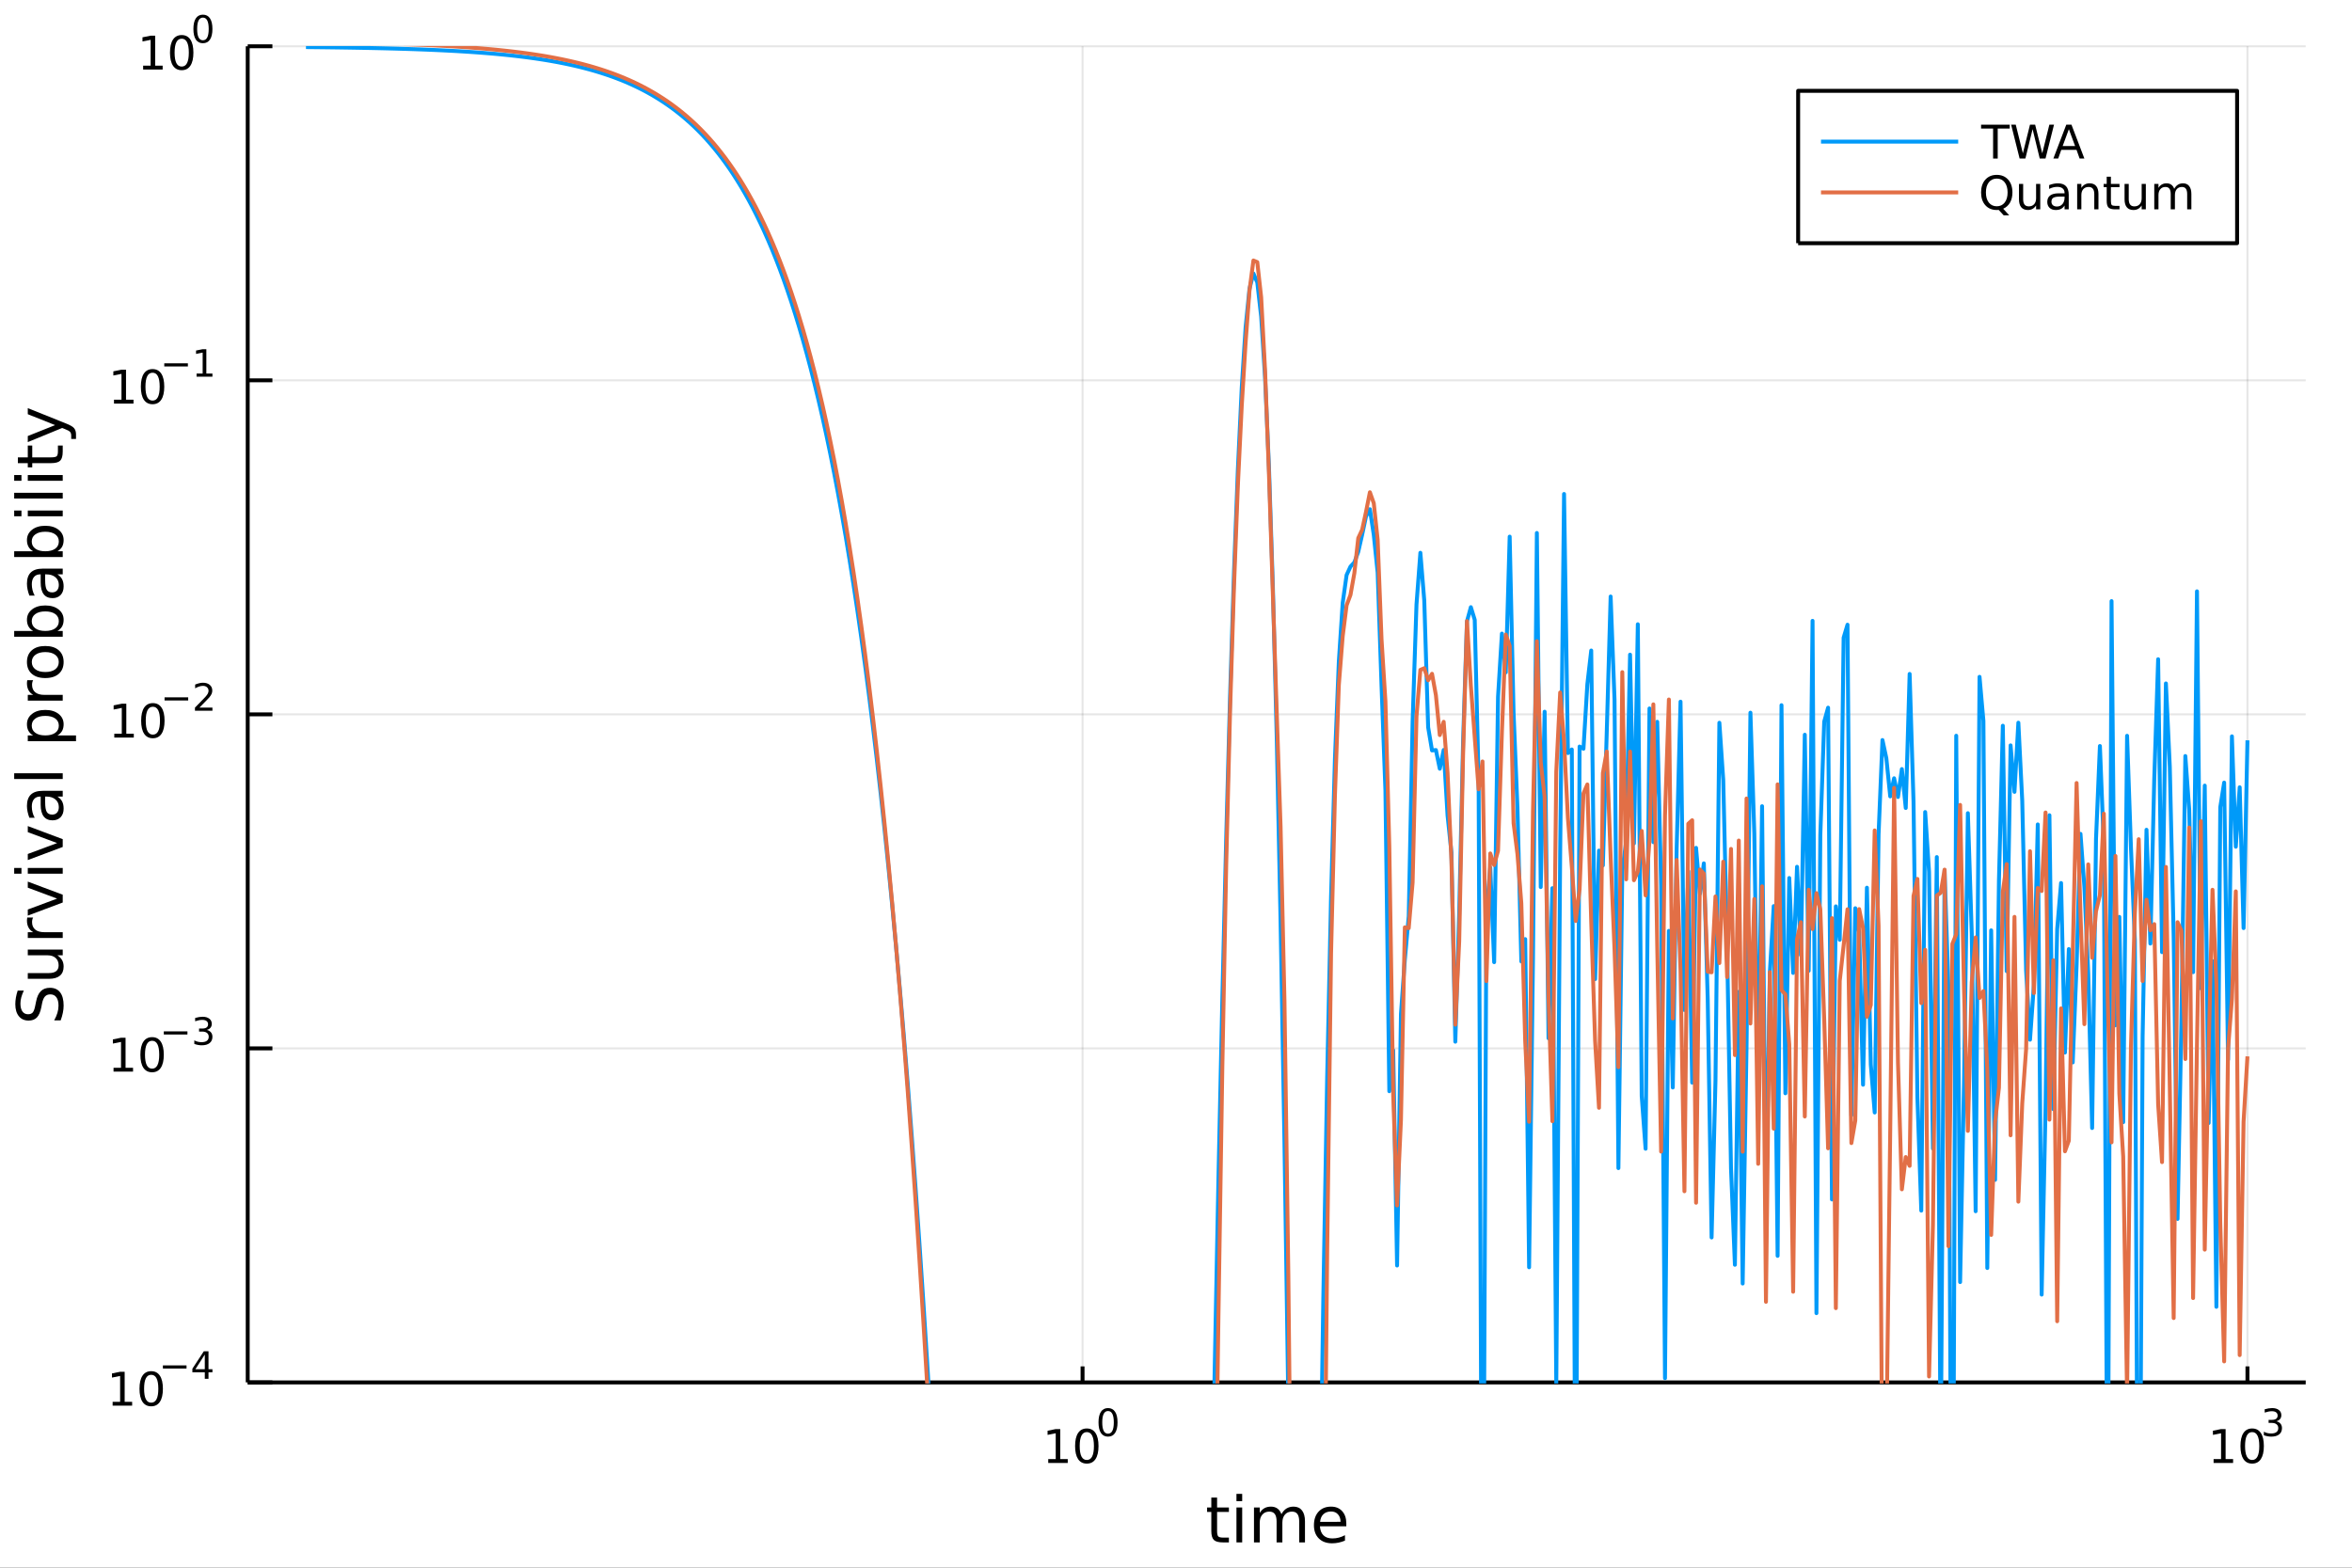 <?xml version="1.0" encoding="utf-8"?>
<svg xmlns="http://www.w3.org/2000/svg" xmlns:xlink="http://www.w3.org/1999/xlink" width="600" height="400" viewBox="0 0 2400 1600">
<rect x="0" y="0" width="2400" height="1600" fill="#333333" stroke="none"/>
<defs>
  <clipPath id="clip610">
    <rect x="0" y="0" width="2400" height="1600"/>
  </clipPath>
</defs>
<path clip-path="url(#clip610)" d="
M0 1600 L2400 1600 L2400 0 L0 0  Z
  " fill="#ffffff" fill-rule="evenodd" fill-opacity="1"/>
<defs>
  <clipPath id="clip611">
    <rect x="480" y="0" width="1681" height="1600"/>
  </clipPath>
</defs>
<path clip-path="url(#clip610)" d="
M252.764 1410.9 L2352.76 1410.9 L2352.76 47.244 L252.764 47.244  Z
  " fill="#ffffff" fill-rule="evenodd" fill-opacity="1"/>
<defs>
  <clipPath id="clip612">
    <rect x="252" y="47" width="2101" height="1365"/>
  </clipPath>
</defs>
<polyline clip-path="url(#clip612)" style="stroke:#000000; stroke-linecap:butt; stroke-linejoin:round; stroke-width:2; stroke-opacity:0.1; fill:none" points="
  1104.65,1410.9 1104.65,47.244 
  "/>
<polyline clip-path="url(#clip612)" style="stroke:#000000; stroke-linecap:butt; stroke-linejoin:round; stroke-width:2; stroke-opacity:0.1; fill:none" points="
  2293.32,1410.9 2293.32,47.244 
  "/>
<polyline clip-path="url(#clip610)" style="stroke:#000000; stroke-linecap:butt; stroke-linejoin:round; stroke-width:4; stroke-opacity:1; fill:none" points="
  252.764,1410.9 2352.76,1410.9 
  "/>
<polyline clip-path="url(#clip610)" style="stroke:#000000; stroke-linecap:butt; stroke-linejoin:round; stroke-width:4; stroke-opacity:1; fill:none" points="
  1104.65,1410.9 1104.65,1394.53 
  "/>
<polyline clip-path="url(#clip610)" style="stroke:#000000; stroke-linecap:butt; stroke-linejoin:round; stroke-width:4; stroke-opacity:1; fill:none" points="
  2293.32,1410.9 2293.32,1394.53 
  "/>
<path clip-path="url(#clip610)" d="M1069.63 1489.17 L1077.27 1489.17 L1077.27 1462.8 L1068.96 1464.47 L1068.96 1460.21 L1077.22 1458.54 L1081.9 1458.54 L1081.9 1489.17 L1089.54 1489.17 L1089.54 1493.1 L1069.63 1493.1 L1069.63 1489.17 Z" fill="#000000" fill-rule="evenodd" fill-opacity="1" /><path clip-path="url(#clip610)" d="M1108.98 1461.62 Q1105.37 1461.62 1103.54 1465.19 Q1101.74 1468.73 1101.74 1475.86 Q1101.74 1482.97 1103.54 1486.53 Q1105.37 1490.07 1108.98 1490.07 Q1112.62 1490.07 1114.42 1486.53 Q1116.25 1482.97 1116.25 1475.86 Q1116.25 1468.73 1114.42 1465.19 Q1112.62 1461.62 1108.98 1461.62 M1108.98 1457.92 Q1114.79 1457.92 1117.85 1462.53 Q1120.93 1467.11 1120.93 1475.86 Q1120.93 1484.59 1117.85 1489.19 Q1114.79 1493.78 1108.98 1493.78 Q1103.17 1493.78 1100.09 1489.19 Q1097.04 1484.59 1097.04 1475.86 Q1097.04 1467.11 1100.09 1462.53 Q1103.17 1457.92 1108.98 1457.92 Z" fill="#000000" fill-rule="evenodd" fill-opacity="1" /><path clip-path="url(#clip610)" d="M1130.63 1440.11 Q1127.7 1440.11 1126.21 1443.01 Q1124.74 1445.89 1124.74 1451.68 Q1124.74 1457.46 1126.21 1460.35 Q1127.7 1463.23 1130.63 1463.23 Q1133.58 1463.23 1135.05 1460.35 Q1136.54 1457.46 1136.54 1451.68 Q1136.54 1445.89 1135.05 1443.01 Q1133.58 1440.11 1130.63 1440.11 M1130.63 1437.11 Q1135.35 1437.11 1137.83 1440.85 Q1140.34 1444.57 1140.34 1451.68 Q1140.34 1458.77 1137.83 1462.51 Q1135.35 1466.24 1130.63 1466.24 Q1125.91 1466.24 1123.41 1462.51 Q1120.93 1458.77 1120.93 1451.68 Q1120.93 1444.57 1123.41 1440.85 Q1125.91 1437.11 1130.63 1437.11 Z" fill="#000000" fill-rule="evenodd" fill-opacity="1" /><path clip-path="url(#clip610)" d="M2258.77 1489.17 L2266.4 1489.17 L2266.4 1462.8 L2258.09 1464.47 L2258.09 1460.21 L2266.36 1458.54 L2271.03 1458.54 L2271.03 1489.17 L2278.67 1489.17 L2278.67 1493.1 L2258.77 1493.1 L2258.77 1489.17 Z" fill="#000000" fill-rule="evenodd" fill-opacity="1" /><path clip-path="url(#clip610)" d="M2298.12 1461.62 Q2294.51 1461.62 2292.68 1465.19 Q2290.87 1468.73 2290.87 1475.86 Q2290.87 1482.97 2292.68 1486.53 Q2294.51 1490.07 2298.12 1490.07 Q2301.75 1490.07 2303.56 1486.53 Q2305.39 1482.97 2305.39 1475.86 Q2305.39 1468.73 2303.56 1465.19 Q2301.75 1461.62 2298.12 1461.62 M2298.12 1457.92 Q2303.93 1457.92 2306.98 1462.53 Q2310.06 1467.11 2310.06 1475.86 Q2310.06 1484.59 2306.98 1489.19 Q2303.93 1493.78 2298.12 1493.78 Q2292.31 1493.78 2289.23 1489.19 Q2286.17 1484.59 2286.17 1475.86 Q2286.17 1467.11 2289.23 1462.53 Q2292.31 1457.92 2298.12 1457.92 Z" fill="#000000" fill-rule="evenodd" fill-opacity="1" /><path clip-path="url(#clip610)" d="M2322.76 1450.55 Q2325.48 1451.14 2327.01 1452.98 Q2328.55 1454.82 2328.55 1457.53 Q2328.55 1461.69 2325.69 1463.96 Q2322.83 1466.24 2317.57 1466.24 Q2315.8 1466.24 2313.92 1465.88 Q2312.06 1465.54 2310.06 1464.85 L2310.06 1461.18 Q2311.64 1462.1 2313.52 1462.57 Q2315.4 1463.04 2317.45 1463.04 Q2321.03 1463.04 2322.89 1461.63 Q2324.77 1460.22 2324.77 1457.53 Q2324.77 1455.05 2323.02 1453.66 Q2321.29 1452.25 2318.19 1452.25 L2314.91 1452.25 L2314.91 1449.12 L2318.34 1449.12 Q2321.14 1449.12 2322.63 1448.01 Q2324.11 1446.89 2324.11 1444.78 Q2324.11 1442.62 2322.57 1441.47 Q2321.05 1440.3 2318.19 1440.3 Q2316.63 1440.3 2314.84 1440.64 Q2313.05 1440.98 2310.91 1441.69 L2310.91 1438.31 Q2313.07 1437.71 2314.95 1437.41 Q2316.85 1437.11 2318.53 1437.11 Q2322.85 1437.11 2325.37 1439.08 Q2327.89 1441.04 2327.89 1444.38 Q2327.89 1446.72 2326.56 1448.33 Q2325.22 1449.93 2322.76 1450.55 Z" fill="#000000" fill-rule="evenodd" fill-opacity="1" /><path clip-path="url(#clip610)" d="M1241.92 1528.42 L1241.92 1538.54 L1253.98 1538.54 L1253.98 1543.09 L1241.92 1543.09 L1241.92 1562.44 Q1241.92 1566.8 1243.1 1568.04 Q1244.31 1569.28 1247.97 1569.28 L1253.98 1569.28 L1253.98 1574.19 L1247.97 1574.19 Q1241.19 1574.19 1238.61 1571.67 Q1236.03 1569.12 1236.03 1562.44 L1236.03 1543.09 L1231.73 1543.09 L1231.73 1538.54 L1236.03 1538.54 L1236.03 1528.42 L1241.92 1528.42 Z" fill="#000000" fill-rule="evenodd" fill-opacity="1" /><path clip-path="url(#clip610)" d="M1261.69 1538.54 L1267.54 1538.54 L1267.54 1574.19 L1261.69 1574.19 L1261.69 1538.54 M1261.69 1524.66 L1267.54 1524.66 L1267.54 1532.08 L1261.69 1532.08 L1261.69 1524.66 Z" fill="#000000" fill-rule="evenodd" fill-opacity="1" /><path clip-path="url(#clip610)" d="M1307.55 1545.38 Q1309.75 1541.43 1312.8 1539.56 Q1315.86 1537.68 1320 1537.68 Q1325.57 1537.68 1328.59 1541.59 Q1331.61 1545.48 1331.61 1552.67 L1331.61 1574.19 L1325.72 1574.19 L1325.72 1552.86 Q1325.72 1547.74 1323.91 1545.25 Q1322.1 1542.77 1318.37 1542.77 Q1313.82 1542.77 1311.18 1545.79 Q1308.54 1548.82 1308.54 1554.04 L1308.54 1574.19 L1302.65 1574.19 L1302.65 1552.86 Q1302.65 1547.7 1300.83 1545.25 Q1299.02 1542.77 1295.23 1542.77 Q1290.74 1542.77 1288.1 1545.83 Q1285.46 1548.85 1285.46 1554.04 L1285.46 1574.19 L1279.57 1574.19 L1279.57 1538.54 L1285.46 1538.54 L1285.46 1544.08 Q1287.47 1540.8 1290.27 1539.24 Q1293.07 1537.68 1296.92 1537.68 Q1300.8 1537.68 1303.51 1539.65 Q1306.25 1541.62 1307.55 1545.38 Z" fill="#000000" fill-rule="evenodd" fill-opacity="1" /><path clip-path="url(#clip610)" d="M1373.79 1554.9 L1373.79 1557.76 L1346.86 1557.76 Q1347.24 1563.81 1350.49 1566.99 Q1353.77 1570.14 1359.59 1570.14 Q1362.96 1570.14 1366.11 1569.32 Q1369.3 1568.49 1372.42 1566.83 L1372.42 1572.37 Q1369.27 1573.71 1365.96 1574.41 Q1362.65 1575.11 1359.24 1575.11 Q1350.71 1575.11 1345.71 1570.14 Q1340.75 1565.18 1340.75 1556.71 Q1340.75 1547.96 1345.46 1542.83 Q1350.2 1537.68 1358.22 1537.68 Q1365.41 1537.68 1369.58 1542.33 Q1373.79 1546.94 1373.79 1554.9 M1367.93 1553.18 Q1367.87 1548.37 1365.22 1545.51 Q1362.61 1542.64 1358.28 1542.64 Q1353.38 1542.64 1350.42 1545.41 Q1347.49 1548.18 1347.05 1553.21 L1367.93 1553.18 Z" fill="#000000" fill-rule="evenodd" fill-opacity="1" /><polyline clip-path="url(#clip612)" style="stroke:#000000; stroke-linecap:butt; stroke-linejoin:round; stroke-width:2; stroke-opacity:0.1; fill:none" points="
  252.764,1410.9 2352.76,1410.9 
  "/>
<polyline clip-path="url(#clip612)" style="stroke:#000000; stroke-linecap:butt; stroke-linejoin:round; stroke-width:2; stroke-opacity:0.1; fill:none" points="
  252.764,1069.98 2352.76,1069.98 
  "/>
<polyline clip-path="url(#clip612)" style="stroke:#000000; stroke-linecap:butt; stroke-linejoin:round; stroke-width:2; stroke-opacity:0.1; fill:none" points="
  252.764,729.07 2352.76,729.07 
  "/>
<polyline clip-path="url(#clip612)" style="stroke:#000000; stroke-linecap:butt; stroke-linejoin:round; stroke-width:2; stroke-opacity:0.1; fill:none" points="
  252.764,388.157 2352.76,388.157 
  "/>
<polyline clip-path="url(#clip612)" style="stroke:#000000; stroke-linecap:butt; stroke-linejoin:round; stroke-width:2; stroke-opacity:0.1; fill:none" points="
  252.764,47.244 2352.76,47.244 
  "/>
<polyline clip-path="url(#clip610)" style="stroke:#000000; stroke-linecap:butt; stroke-linejoin:round; stroke-width:4; stroke-opacity:1; fill:none" points="
  252.764,1410.9 252.764,47.244 
  "/>
<polyline clip-path="url(#clip610)" style="stroke:#000000; stroke-linecap:butt; stroke-linejoin:round; stroke-width:4; stroke-opacity:1; fill:none" points="
  252.764,1410.9 277.964,1410.9 
  "/>
<polyline clip-path="url(#clip610)" style="stroke:#000000; stroke-linecap:butt; stroke-linejoin:round; stroke-width:4; stroke-opacity:1; fill:none" points="
  252.764,1069.98 277.964,1069.98 
  "/>
<polyline clip-path="url(#clip610)" style="stroke:#000000; stroke-linecap:butt; stroke-linejoin:round; stroke-width:4; stroke-opacity:1; fill:none" points="
  252.764,729.07 277.964,729.07 
  "/>
<polyline clip-path="url(#clip610)" style="stroke:#000000; stroke-linecap:butt; stroke-linejoin:round; stroke-width:4; stroke-opacity:1; fill:none" points="
  252.764,388.157 277.964,388.157 
  "/>
<polyline clip-path="url(#clip610)" style="stroke:#000000; stroke-linecap:butt; stroke-linejoin:round; stroke-width:4; stroke-opacity:1; fill:none" points="
  252.764,47.244 277.964,47.244 
  "/>
<path clip-path="url(#clip610)" d="M114.931 1430.69 L122.57 1430.69 L122.57 1404.32 L114.26 1405.99 L114.26 1401.73 L122.524 1400.06 L127.2 1400.06 L127.2 1430.69 L134.839 1430.69 L134.839 1434.62 L114.931 1434.62 L114.931 1430.69 Z" fill="#000000" fill-rule="evenodd" fill-opacity="1" /><path clip-path="url(#clip610)" d="M154.283 1403.14 Q150.672 1403.14 148.843 1406.71 Q147.038 1410.25 147.038 1417.38 Q147.038 1424.49 148.843 1428.05 Q150.672 1431.59 154.283 1431.59 Q157.917 1431.59 159.723 1428.05 Q161.552 1424.49 161.552 1417.38 Q161.552 1410.25 159.723 1406.71 Q157.917 1403.14 154.283 1403.14 M154.283 1399.44 Q160.093 1399.44 163.149 1404.05 Q166.227 1408.63 166.227 1417.38 Q166.227 1426.11 163.149 1430.71 Q160.093 1435.3 154.283 1435.3 Q148.473 1435.3 145.394 1430.71 Q142.339 1426.11 142.339 1417.38 Q142.339 1408.63 145.394 1404.05 Q148.473 1399.44 154.283 1399.44 Z" fill="#000000" fill-rule="evenodd" fill-opacity="1" /><path clip-path="url(#clip610)" d="M166.227 1393.54 L190.339 1393.54 L190.339 1396.74 L166.227 1396.74 L166.227 1393.54 Z" fill="#000000" fill-rule="evenodd" fill-opacity="1" /><path clip-path="url(#clip610)" d="M208.978 1382.44 L199.386 1397.43 L208.978 1397.43 L208.978 1382.44 M207.981 1379.13 L212.758 1379.13 L212.758 1397.43 L216.764 1397.43 L216.764 1400.59 L212.758 1400.59 L212.758 1407.21 L208.978 1407.21 L208.978 1400.59 L196.301 1400.59 L196.301 1396.93 L207.981 1379.13 Z" fill="#000000" fill-rule="evenodd" fill-opacity="1" /><path clip-path="url(#clip610)" d="M115.853 1089.78 L123.492 1089.78 L123.492 1063.41 L115.182 1065.08 L115.182 1060.82 L123.446 1059.15 L128.121 1059.15 L128.121 1089.78 L135.76 1089.78 L135.76 1093.71 L115.853 1093.71 L115.853 1089.78 Z" fill="#000000" fill-rule="evenodd" fill-opacity="1" /><path clip-path="url(#clip610)" d="M155.205 1062.23 Q151.594 1062.23 149.765 1065.79 Q147.959 1069.34 147.959 1076.47 Q147.959 1083.57 149.765 1087.14 Q151.594 1090.68 155.205 1090.68 Q158.839 1090.68 160.644 1087.14 Q162.473 1083.57 162.473 1076.47 Q162.473 1069.34 160.644 1065.79 Q158.839 1062.23 155.205 1062.23 M155.205 1058.53 Q161.015 1058.53 164.07 1063.13 Q167.149 1067.72 167.149 1076.47 Q167.149 1085.19 164.07 1089.8 Q161.015 1094.38 155.205 1094.38 Q149.395 1094.38 146.316 1089.8 Q143.26 1085.19 143.26 1076.47 Q143.26 1067.72 146.316 1063.13 Q149.395 1058.53 155.205 1058.53 Z" fill="#000000" fill-rule="evenodd" fill-opacity="1" /><path clip-path="url(#clip610)" d="M167.149 1052.63 L191.261 1052.63 L191.261 1055.82 L167.149 1055.82 L167.149 1052.63 Z" fill="#000000" fill-rule="evenodd" fill-opacity="1" /><path clip-path="url(#clip610)" d="M210.971 1051.16 Q213.698 1051.74 215.222 1053.59 Q216.764 1055.43 216.764 1058.14 Q216.764 1062.29 213.905 1064.57 Q211.046 1066.85 205.78 1066.85 Q204.012 1066.85 202.132 1066.49 Q200.27 1066.15 198.276 1065.45 L198.276 1061.79 Q199.856 1062.71 201.737 1063.18 Q203.617 1063.65 205.667 1063.65 Q209.241 1063.65 211.103 1062.24 Q212.984 1060.83 212.984 1058.14 Q212.984 1055.66 211.234 1054.26 Q209.504 1052.85 206.401 1052.85 L203.128 1052.85 L203.128 1049.73 L206.551 1049.73 Q209.354 1049.73 210.84 1048.62 Q212.325 1047.49 212.325 1045.39 Q212.325 1043.22 210.783 1042.08 Q209.26 1040.91 206.401 1040.91 Q204.84 1040.91 203.053 1041.25 Q201.266 1041.59 199.122 1042.3 L199.122 1038.92 Q201.285 1038.31 203.166 1038.01 Q205.066 1037.71 206.739 1037.71 Q211.065 1037.71 213.585 1039.69 Q216.106 1041.64 216.106 1044.99 Q216.106 1047.32 214.77 1048.94 Q213.435 1050.54 210.971 1051.16 Z" fill="#000000" fill-rule="evenodd" fill-opacity="1" /><path clip-path="url(#clip610)" d="M116.624 748.863 L124.263 748.863 L124.263 722.497 L115.953 724.164 L115.953 719.905 L124.217 718.238 L128.893 718.238 L128.893 748.863 L136.531 748.863 L136.531 752.798 L116.624 752.798 L116.624 748.863 Z" fill="#000000" fill-rule="evenodd" fill-opacity="1" /><path clip-path="url(#clip610)" d="M155.976 721.317 Q152.365 721.317 150.536 724.881 Q148.73 728.423 148.73 735.553 Q148.73 742.659 150.536 746.224 Q152.365 749.766 155.976 749.766 Q159.61 749.766 161.416 746.224 Q163.244 742.659 163.244 735.553 Q163.244 728.423 161.416 724.881 Q159.61 721.317 155.976 721.317 M155.976 717.613 Q161.786 717.613 164.841 722.219 Q167.92 726.803 167.92 735.553 Q167.92 744.279 164.841 748.886 Q161.786 753.469 155.976 753.469 Q150.166 753.469 147.087 748.886 Q144.031 744.279 144.031 735.553 Q144.031 726.803 147.087 722.219 Q150.166 717.613 155.976 717.613 Z" fill="#000000" fill-rule="evenodd" fill-opacity="1" /><path clip-path="url(#clip610)" d="M167.92 711.714 L192.032 711.714 L192.032 714.912 L167.92 714.912 L167.92 711.714 Z" fill="#000000" fill-rule="evenodd" fill-opacity="1" /><path clip-path="url(#clip610)" d="M203.504 722.19 L216.764 722.19 L216.764 725.388 L198.934 725.388 L198.934 722.19 Q201.097 719.952 204.821 716.191 Q208.564 712.41 209.523 711.319 Q211.347 709.269 212.062 707.859 Q212.796 706.429 212.796 705.056 Q212.796 702.818 211.216 701.408 Q209.655 699.997 207.134 699.997 Q205.348 699.997 203.354 700.618 Q201.379 701.238 199.122 702.499 L199.122 698.662 Q201.417 697.74 203.41 697.27 Q205.404 696.8 207.059 696.8 Q211.423 696.8 214.018 698.981 Q216.613 701.163 216.613 704.812 Q216.613 706.542 215.955 708.103 Q215.316 709.645 213.604 711.752 Q213.134 712.297 210.614 714.912 Q208.094 717.507 203.504 722.19 Z" fill="#000000" fill-rule="evenodd" fill-opacity="1" /><path clip-path="url(#clip610)" d="M116.323 407.95 L123.962 407.95 L123.962 381.584 L115.652 383.251 L115.652 378.991 L123.916 377.325 L128.592 377.325 L128.592 407.95 L136.231 407.95 L136.231 411.885 L116.323 411.885 L116.323 407.95 Z" fill="#000000" fill-rule="evenodd" fill-opacity="1" /><path clip-path="url(#clip610)" d="M155.675 380.404 Q152.064 380.404 150.235 383.968 Q148.43 387.51 148.43 394.64 Q148.43 401.746 150.235 405.311 Q152.064 408.852 155.675 408.852 Q159.309 408.852 161.115 405.311 Q162.943 401.746 162.943 394.64 Q162.943 387.51 161.115 383.968 Q159.309 380.404 155.675 380.404 M155.675 376.7 Q161.485 376.7 164.541 381.306 Q167.619 385.89 167.619 394.64 Q167.619 403.366 164.541 407.973 Q161.485 412.556 155.675 412.556 Q149.865 412.556 146.786 407.973 Q143.73 403.366 143.73 394.64 Q143.73 385.89 146.786 381.306 Q149.865 376.7 155.675 376.7 Z" fill="#000000" fill-rule="evenodd" fill-opacity="1" /><path clip-path="url(#clip610)" d="M167.619 370.801 L191.731 370.801 L191.731 373.999 L167.619 373.999 L167.619 370.801 Z" fill="#000000" fill-rule="evenodd" fill-opacity="1" /><path clip-path="url(#clip610)" d="M200.589 381.277 L206.796 381.277 L206.796 359.855 L200.044 361.209 L200.044 357.749 L206.758 356.394 L210.557 356.394 L210.557 381.277 L216.764 381.277 L216.764 384.474 L200.589 384.474 L200.589 381.277 Z" fill="#000000" fill-rule="evenodd" fill-opacity="1" /><path clip-path="url(#clip610)" d="M146.058 67.037 L153.697 67.037 L153.697 40.671 L145.387 42.338 L145.387 38.078 L153.651 36.412 L158.327 36.412 L158.327 67.037 L165.966 67.037 L165.966 70.972 L146.058 70.972 L146.058 67.037 Z" fill="#000000" fill-rule="evenodd" fill-opacity="1" /><path clip-path="url(#clip610)" d="M185.41 39.49 Q181.799 39.49 179.97 43.055 Q178.165 46.597 178.165 53.726 Q178.165 60.833 179.97 64.398 Q181.799 67.939 185.41 67.939 Q189.044 67.939 190.85 64.398 Q192.678 60.833 192.678 53.726 Q192.678 46.597 190.85 43.055 Q189.044 39.49 185.41 39.49 M185.41 35.787 Q191.22 35.787 194.276 40.393 Q197.354 44.977 197.354 53.726 Q197.354 62.453 194.276 67.06 Q191.22 71.643 185.41 71.643 Q179.6 71.643 176.521 67.06 Q173.466 62.453 173.466 53.726 Q173.466 44.977 176.521 40.393 Q179.6 35.787 185.41 35.787 Z" fill="#000000" fill-rule="evenodd" fill-opacity="1" /><path clip-path="url(#clip610)" d="M207.059 17.983 Q204.125 17.983 202.639 20.879 Q201.172 23.757 201.172 29.549 Q201.172 35.324 202.639 38.22 Q204.125 41.097 207.059 41.097 Q210.012 41.097 211.479 38.22 Q212.965 35.324 212.965 29.549 Q212.965 23.757 211.479 20.879 Q210.012 17.983 207.059 17.983 M207.059 14.973 Q211.78 14.973 214.263 18.716 Q216.764 22.44 216.764 29.549 Q216.764 36.64 214.263 40.383 Q211.78 44.107 207.059 44.107 Q202.338 44.107 199.837 40.383 Q197.354 36.64 197.354 29.549 Q197.354 22.44 199.837 18.716 Q202.338 14.973 207.059 14.973 Z" fill="#000000" fill-rule="evenodd" fill-opacity="1" /><path clip-path="url(#clip610)" d="M18.044 1011.02 L24.314 1011.02 Q22.563 1014.68 21.704 1017.93 Q20.845 1021.18 20.845 1024.2 Q20.845 1029.45 22.882 1032.32 Q24.919 1035.15 28.674 1035.15 Q31.826 1035.15 33.449 1033.27 Q35.04 1031.36 36.027 1026.08 L36.823 1022.2 Q38.191 1015 41.66 1011.6 Q45.098 1008.16 50.891 1008.16 Q57.798 1008.16 61.362 1012.81 Q64.927 1017.42 64.927 1026.36 Q64.927 1029.74 64.163 1033.56 Q63.399 1037.35 61.904 1041.42 L55.283 1041.42 Q57.479 1037.5 58.593 1033.75 Q59.707 1029.99 59.707 1026.36 Q59.707 1020.86 57.543 1017.87 Q55.379 1014.87 51.368 1014.87 Q47.867 1014.87 45.894 1017.04 Q43.92 1019.17 42.934 1024.07 L42.17 1027.99 Q40.737 1035.18 37.682 1038.4 Q34.626 1041.61 29.184 1041.61 Q22.882 1041.61 19.253 1037.19 Q15.625 1032.73 15.625 1024.93 Q15.625 1021.59 16.23 1018.12 Q16.834 1014.65 18.044 1011.02 Z" fill="#000000" fill-rule="evenodd" fill-opacity="1" /><path clip-path="url(#clip610)" d="M49.936 998.992 L28.356 998.992 L28.356 993.136 L49.713 993.136 Q54.774 993.136 57.32 991.162 Q59.835 989.189 59.835 985.242 Q59.835 980.5 56.811 977.763 Q53.787 974.994 48.567 974.994 L28.356 974.994 L28.356 969.137 L64.004 969.137 L64.004 974.994 L58.53 974.994 Q61.776 977.126 63.368 979.959 Q64.927 982.76 64.927 986.484 Q64.927 992.627 61.108 995.809 Q57.288 998.992 49.936 998.992 M27.497 984.256 L27.497 984.256 Z" fill="#000000" fill-rule="evenodd" fill-opacity="1" /><path clip-path="url(#clip610)" d="M33.831 936.417 Q33.258 937.404 33.003 938.582 Q32.717 939.728 32.717 941.128 Q32.717 946.093 35.963 948.767 Q39.178 951.409 45.225 951.409 L64.004 951.409 L64.004 957.297 L28.356 957.297 L28.356 951.409 L33.894 951.409 Q30.648 949.563 29.088 946.602 Q27.497 943.642 27.497 939.409 Q27.497 938.804 27.592 938.072 Q27.656 937.34 27.815 936.449 L33.831 936.417 Z" fill="#000000" fill-rule="evenodd" fill-opacity="1" /><path clip-path="url(#clip610)" d="M28.356 934.476 L28.356 928.269 L58.275 917.129 L28.356 905.989 L28.356 899.783 L64.004 913.151 L64.004 921.108 L28.356 934.476 Z" fill="#000000" fill-rule="evenodd" fill-opacity="1" /><path clip-path="url(#clip610)" d="M28.356 891.698 L28.356 885.842 L64.004 885.842 L64.004 891.698 L28.356 891.698 M14.479 891.698 L14.479 885.842 L21.895 885.842 L21.895 891.698 L14.479 891.698 Z" fill="#000000" fill-rule="evenodd" fill-opacity="1" /><path clip-path="url(#clip610)" d="M28.356 877.789 L28.356 871.583 L58.275 860.443 L28.356 849.303 L28.356 843.096 L64.004 856.464 L64.004 864.421 L28.356 877.789 Z" fill="#000000" fill-rule="evenodd" fill-opacity="1" /><path clip-path="url(#clip610)" d="M46.085 818.811 Q46.085 825.909 47.708 828.646 Q49.331 831.383 53.246 831.383 Q56.365 831.383 58.211 829.346 Q60.026 827.277 60.026 823.744 Q60.026 818.875 56.588 815.946 Q53.119 812.986 47.39 812.986 L46.085 812.986 L46.085 818.811 M43.666 807.13 L64.004 807.13 L64.004 812.986 L58.593 812.986 Q61.84 814.991 63.399 817.983 Q64.927 820.975 64.927 825.304 Q64.927 830.778 61.872 834.025 Q58.784 837.24 53.628 837.24 Q47.612 837.24 44.557 833.229 Q41.501 829.187 41.501 821.198 L41.501 812.986 L40.928 812.986 Q36.886 812.986 34.69 815.66 Q32.462 818.302 32.462 823.108 Q32.462 826.163 33.194 829.06 Q33.926 831.956 35.39 834.63 L29.98 834.63 Q28.738 831.415 28.133 828.391 Q27.497 825.368 27.497 822.503 Q27.497 814.769 31.507 810.949 Q35.518 807.13 43.666 807.13 Z" fill="#000000" fill-rule="evenodd" fill-opacity="1" /><path clip-path="url(#clip610)" d="M14.479 795.067 L14.479 789.21 L64.004 789.21 L64.004 795.067 L14.479 795.067 Z" fill="#000000" fill-rule="evenodd" fill-opacity="1" /><path clip-path="url(#clip610)" d="M58.657 750.571 L77.563 750.571 L77.563 756.459 L28.356 756.459 L28.356 750.571 L33.767 750.571 Q30.584 748.724 29.056 745.924 Q27.497 743.091 27.497 739.176 Q27.497 732.683 32.653 728.641 Q37.809 724.567 46.212 724.567 Q54.615 724.567 59.771 728.641 Q64.927 732.683 64.927 739.176 Q64.927 743.091 63.399 745.924 Q61.84 748.724 58.657 750.571 M46.212 730.646 Q39.751 730.646 36.09 733.319 Q32.398 735.961 32.398 740.608 Q32.398 745.255 36.09 747.929 Q39.751 750.571 46.212 750.571 Q52.673 750.571 56.365 747.929 Q60.026 745.255 60.026 740.608 Q60.026 735.961 56.365 733.319 Q52.673 730.646 46.212 730.646 Z" fill="#000000" fill-rule="evenodd" fill-opacity="1" /><path clip-path="url(#clip610)" d="M33.831 694.202 Q33.258 695.189 33.003 696.367 Q32.717 697.512 32.717 698.913 Q32.717 703.878 35.963 706.552 Q39.178 709.193 45.225 709.193 L64.004 709.193 L64.004 715.082 L28.356 715.082 L28.356 709.193 L33.894 709.193 Q30.648 707.347 29.088 704.387 Q27.497 701.427 27.497 697.194 Q27.497 696.589 27.592 695.857 Q27.656 695.125 27.815 694.234 L33.831 694.202 Z" fill="#000000" fill-rule="evenodd" fill-opacity="1" /><path clip-path="url(#clip610)" d="M32.462 675.678 Q32.462 680.389 36.154 683.126 Q39.815 685.863 46.212 685.863 Q52.609 685.863 56.302 683.158 Q59.962 680.42 59.962 675.678 Q59.962 670.999 56.27 668.262 Q52.578 665.525 46.212 665.525 Q39.878 665.525 36.186 668.262 Q32.462 670.999 32.462 675.678 M27.497 675.678 Q27.497 668.039 32.462 663.679 Q37.427 659.318 46.212 659.318 Q54.965 659.318 59.962 663.679 Q64.927 668.039 64.927 675.678 Q64.927 683.349 59.962 687.709 Q54.965 692.038 46.212 692.038 Q37.427 692.038 32.462 687.709 Q27.497 683.349 27.497 675.678 Z" fill="#000000" fill-rule="evenodd" fill-opacity="1" /><path clip-path="url(#clip610)" d="M46.212 624.02 Q39.751 624.02 36.09 626.694 Q32.398 629.336 32.398 633.983 Q32.398 638.63 36.09 641.303 Q39.751 643.945 46.212 643.945 Q52.673 643.945 56.365 641.303 Q60.026 638.63 60.026 633.983 Q60.026 629.336 56.365 626.694 Q52.673 624.02 46.212 624.02 M33.767 643.945 Q30.584 642.099 29.056 639.298 Q27.497 636.465 27.497 632.55 Q27.497 626.057 32.653 622.015 Q37.809 617.941 46.212 617.941 Q54.615 617.941 59.771 622.015 Q64.927 626.057 64.927 632.55 Q64.927 636.465 63.399 639.298 Q61.84 642.099 58.657 643.945 L64.004 643.945 L64.004 649.833 L14.479 649.833 L14.479 643.945 L33.767 643.945 Z" fill="#000000" fill-rule="evenodd" fill-opacity="1" /><path clip-path="url(#clip610)" d="M46.085 592.033 Q46.085 599.13 47.708 601.868 Q49.331 604.605 53.246 604.605 Q56.365 604.605 58.211 602.568 Q60.026 600.499 60.026 596.966 Q60.026 592.096 56.588 589.168 Q53.119 586.208 47.39 586.208 L46.085 586.208 L46.085 592.033 M43.666 580.352 L64.004 580.352 L64.004 586.208 L58.593 586.208 Q61.84 588.213 63.399 591.205 Q64.927 594.197 64.927 598.526 Q64.927 604 61.872 607.247 Q58.784 610.461 53.628 610.461 Q47.612 610.461 44.557 606.451 Q41.501 602.409 41.501 594.42 L41.501 586.208 L40.928 586.208 Q36.886 586.208 34.69 588.882 Q32.462 591.523 32.462 596.329 Q32.462 599.385 33.194 602.281 Q33.926 605.178 35.39 607.851 L29.98 607.851 Q28.738 604.637 28.133 601.613 Q27.497 598.589 27.497 595.725 Q27.497 587.99 31.507 584.171 Q35.518 580.352 43.666 580.352 Z" fill="#000000" fill-rule="evenodd" fill-opacity="1" /><path clip-path="url(#clip610)" d="M46.212 542.698 Q39.751 542.698 36.09 545.372 Q32.398 548.014 32.398 552.661 Q32.398 557.308 36.09 559.981 Q39.751 562.623 46.212 562.623 Q52.673 562.623 56.365 559.981 Q60.026 557.308 60.026 552.661 Q60.026 548.014 56.365 545.372 Q52.673 542.698 46.212 542.698 M33.767 562.623 Q30.584 560.777 29.056 557.976 Q27.497 555.143 27.497 551.228 Q27.497 544.735 32.653 540.693 Q37.809 536.619 46.212 536.619 Q54.615 536.619 59.771 540.693 Q64.927 544.735 64.927 551.228 Q64.927 555.143 63.399 557.976 Q61.84 560.777 58.657 562.623 L64.004 562.623 L64.004 568.511 L14.479 568.511 L14.479 562.623 L33.767 562.623 Z" fill="#000000" fill-rule="evenodd" fill-opacity="1" /><path clip-path="url(#clip610)" d="M28.356 526.911 L28.356 521.055 L64.004 521.055 L64.004 526.911 L28.356 526.911 M14.479 526.911 L14.479 521.055 L21.895 521.055 L21.895 526.911 L14.479 526.911 Z" fill="#000000" fill-rule="evenodd" fill-opacity="1" /><path clip-path="url(#clip610)" d="M14.479 508.801 L14.479 502.945 L64.004 502.945 L64.004 508.801 L14.479 508.801 Z" fill="#000000" fill-rule="evenodd" fill-opacity="1" /><path clip-path="url(#clip610)" d="M28.356 490.691 L28.356 484.834 L64.004 484.834 L64.004 490.691 L28.356 490.691 M14.479 490.691 L14.479 484.834 L21.895 484.834 L21.895 490.691 L14.479 490.691 Z" fill="#000000" fill-rule="evenodd" fill-opacity="1" /><path clip-path="url(#clip610)" d="M18.235 466.787 L28.356 466.787 L28.356 454.724 L32.908 454.724 L32.908 466.787 L52.259 466.787 Q56.62 466.787 57.861 465.61 Q59.103 464.4 59.103 460.74 L59.103 454.724 L64.004 454.724 L64.004 460.74 Q64.004 467.519 61.49 470.098 Q58.943 472.676 52.259 472.676 L32.908 472.676 L32.908 476.972 L28.356 476.972 L28.356 472.676 L18.235 472.676 L18.235 466.787 Z" fill="#000000" fill-rule="evenodd" fill-opacity="1" /><path clip-path="url(#clip610)" d="M67.314 432.19 Q73.68 434.672 75.622 437.028 Q77.563 439.383 77.563 443.33 L77.563 448.009 L72.662 448.009 L72.662 444.571 Q72.662 442.152 71.516 440.815 Q70.37 439.478 66.105 437.855 L63.431 436.805 L28.356 451.223 L28.356 445.017 L56.238 433.877 L28.356 422.737 L28.356 416.53 L67.314 432.19 Z" fill="#000000" fill-rule="evenodd" fill-opacity="1" /><polyline clip-path="url(#clip612)" style="stroke:#009af9; stroke-linecap:butt; stroke-linejoin:round; stroke-width:4; stroke-opacity:1; fill:none" points="
  312.198,48.064 316.16,48.102 320.122,48.143 324.084,48.185 328.047,48.23 332.009,48.276 335.971,48.325 339.933,48.376 343.896,48.429 347.858,48.485 
  351.82,48.543 355.782,48.604 359.745,48.669 363.707,48.736 367.669,48.806 371.631,48.88 375.594,48.957 379.556,49.037 383.518,49.122 387.48,49.21 
  391.443,49.303 395.405,49.4 399.367,49.502 403.329,49.608 407.292,49.72 411.254,49.836 415.216,49.958 419.178,50.086 423.141,50.22 427.103,50.361 
  431.065,50.508 435.027,50.661 438.99,50.822 442.952,50.991 446.914,51.168 450.876,51.352 454.839,51.546 458.801,51.749 462.763,51.961 466.725,52.184 
  470.688,52.416 474.65,52.66 478.612,52.916 482.574,53.183 486.537,53.463 490.499,53.756 494.461,54.063 498.423,54.384 502.386,54.721 506.348,55.073 
  510.31,55.442 514.272,55.829 518.235,56.233 522.197,56.657 526.159,57.101 530.121,57.566 534.084,58.052 538.046,58.562 542.008,59.095 545.97,59.654 
  549.933,60.239 553.895,60.852 557.857,61.493 561.819,62.165 565.782,62.868 569.744,63.605 573.706,64.376 577.668,65.184 581.631,66.03 585.593,66.916 
  589.555,67.844 593.517,68.815 597.48,69.832 601.442,70.897 605.404,72.013 609.366,73.181 613.329,74.404 617.291,75.685 621.253,77.026 625.215,78.431 
  629.178,79.902 633.14,81.443 637.102,83.056 641.064,84.745 645.027,86.514 648.989,88.367 652.951,90.307 656.913,92.339 660.876,94.467 664.838,96.695 
  668.8,99.029 672.762,101.473 676.725,104.032 680.687,106.713 684.649,109.52 688.611,112.46 692.574,115.539 696.536,118.763 700.498,122.14 704.46,125.677 
  708.423,129.381 712.385,133.261 716.347,137.324 720.309,141.579 724.272,146.036 728.234,150.705 732.196,155.594 736.158,160.715 740.121,166.08 744.083,171.698 
  748.045,177.583 752.007,183.747 755.97,190.204 759.932,196.967 763.894,204.052 767.856,211.473 771.819,219.247 775.781,227.391 779.743,235.922 783.705,244.86 
  787.668,254.223 791.63,264.032 795.592,274.308 799.554,285.075 803.517,296.356 807.479,308.175 811.441,320.559 815.403,333.535 819.366,347.132 823.328,361.38 
  827.29,376.311 831.252,391.957 835.215,408.355 839.177,425.54 843.139,443.552 847.101,462.431 851.064,482.218 855.026,502.961 858.988,524.704 862.95,547.499 
  866.913,571.396 870.875,596.452 874.837,622.723 878.799,650.27 882.762,679.158 886.724,709.453 890.686,741.226 894.648,774.553 898.611,809.512 902.573,846.186 
  906.535,884.662 910.497,925.033 914.46,967.395 918.422,1011.85 922.384,1058.51 926.346,1107.49 930.309,1158.91 934.271,1212.89 938.233,1269.57 942.195,1329.1 
  946.158,1391.61 950.12,1457.28 954.082,1526.27 958.044,1598.76 962.007,1674.93 965.969,1754.98 969.931,1839.12 973.893,1927.57 977.856,2020.56 981.818,2118.34 
  985.78,2221.16 989.742,2329.28 993.705,2442.99 997.667,2562.57 1001.63,2688.33 1005.59,2820.57 1009.55,2959.62 1013.52,3105.78 1017.48,3259.37 1021.44,3420.71 
  1025.4,3590.09 1029.36,3767.78 1033.33,3954.02 1037.29,4149.02 1041.25,4352.9 1045.21,4565.74 1049.18,4787.5 1053.14,5018.06 1057.1,5257.18 1061.06,5504.51 
  1065.02,5759.62 1068.99,6022.12 1072.95,6291.56 1076.91,6566.72 1080.87,6843.52 1084.84,7118.22 1088.8,7412.1 1092.76,7837.91 1096.72,8177 1100.69,8013.77 
  1104.65,8012.72 1108.61,7914.44 1112.57,7911.18 1116.53,8037.86 1120.5,7990.15 1124.46,7877.94 1128.42,7920.59 1132.38,8027.39 1136.35,7895.07 1140.31,7868.17 
  1144.27,7982.49 1148.23,7905.89 1152.19,7845.76 1156.16,7943.26 1160.12,7878.23 1164.08,7821.89 1168.04,7863.83 1172.01,7389.06 1175.97,6892.93 1179.93,6427.9 
  1183.89,5985.42 1187.85,5557.98 1191.82,5145.27 1195.78,4747.16 1199.74,4363.87 1203.7,3995.65 1207.67,3642.75 1211.63,3305.42 1215.59,2983.95 1219.55,2678.6 
  1223.51,2389.67 1227.48,2117.45 1231.44,1862.26 1235.4,1624.43 1239.36,1404.32 1243.33,1202.31 1247.29,1018.79 1251.25,854.205 1255.21,709.027 1259.18,583.777 
  1263.14,479.029 1267.1,395.423 1271.06,333.676 1275.02,294.597 1278.99,279.101 1282.95,288.234 1286.91,323.19 1290.87,385.334 1294.84,476.229 1298.8,597.658 
  1302.76,751.647 1306.72,940.479 1310.68,1166.69 1314.65,1433.07 1318.61,1742.54 1322.57,2098.57 1326.53,2494.9 1330.5,2959.2 1334.46,2643.89 1338.42,2252.2 
  1342.38,1903.5 1346.34,1594.23 1350.31,1325.8 1354.27,1099.17 1358.23,915.159 1362.19,774.097 1366.16,675.14 1370.12,615.117 1374.08,586.901 1378.04,578.272 
  1382,573.999 1385.97,563.168 1389.93,545.769 1393.89,527.065 1397.85,519.707 1401.82,545.864 1405.78,584.429 1409.74,700.062 1413.7,806.715 1417.67,1113.71 
  1421.63,1071.85 1425.59,1291.59 1429.55,1034.88 1433.51,979.495 1437.48,935.073 1441.44,736.298 1445.4,616.968 1449.36,564.188 1453.33,612.82 1457.29,742.221 
  1461.25,765.909 1465.21,765.479 1469.17,784.575 1473.14,765.409 1477.1,832.264 1481.06,870.085 1485.02,1063.15 1488.99,931.753 1492.95,756.681 1496.91,634.176 
  1500.87,619.681 1504.83,632.6 1508.8,796.918 1512.76,1785.33 1516.72,933.765 1520.68,885.645 1524.65,981.999 1528.61,711.157 1532.57,646.656 1536.53,686.198 
  1540.49,547.691 1544.46,727.505 1548.42,824.26 1552.38,981.265 1556.34,958.48 1560.31,1293.4 1564.27,977.864 1568.23,543.96 1572.19,905.336 1576.16,726.381 
  1580.12,1059.66 1584.08,906.472 1588.04,1414.58 1592,870.977 1595.97,504.165 1599.93,768.604 1603.89,764.933 1607.85,1638.22 1611.82,761.939 1615.78,764.181 
  1619.74,698.334 1623.7,663.929 1627.66,999.304 1631.63,868.143 1635.59,883.248 1639.55,747.043 1643.51,608.819 1647.48,713.99 1651.44,1192.19 1655.4,889.293 
  1659.36,858.616 1663.32,668.142 1667.29,860.807 1671.25,637.148 1675.21,1118.55 1679.17,1172.41 1683.14,723.075 1687.1,859.514 1691.06,736.676 1695.02,903.488 
  1698.98,1406.6 1702.95,950.079 1706.91,1109.92 1710.87,866.18 1714.83,716.125 1718.8,1030.82 1722.76,889.198 1726.72,1104.94 1730.68,865.33 1734.65,912.082 
  1738.61,881.179 1742.57,1019.52 1746.53,1262.95 1750.49,1102.86 1754.46,737.679 1758.42,796.128 1762.38,967.569 1766.34,1192.6 1770.31,1290.85 1774.27,1012.28 
  1778.23,1309.98 1782.19,1066.98 1786.15,727.387 1790.12,850.497 1794.08,1118.16 1798.04,822.832 1802,1240.52 1805.97,992.516 1809.93,924.773 1813.89,1281.72 
  1817.85,719.727 1821.81,1115.82 1825.78,896.116 1829.74,992.982 1833.7,884.666 1837.66,974.802 1841.63,749.873 1845.59,990.763 1849.55,633.63 1853.51,1340.21 
  1857.47,852.343 1861.44,736.539 1865.4,722.265 1869.36,1224.18 1873.32,925.034 1877.29,959.163 1881.25,650.867 1885.21,637.583 1889.17,1138.28 1893.14,926.955 
  1897.1,951.574 1901.06,1107.08 1905.02,906.013 1908.98,1086.47 1912.95,1135.41 1916.91,851.513 1920.87,755.3 1924.83,773.743 1928.8,812.79 1932.76,794.323 
  1936.72,813.414 1940.68,784.922 1944.64,824.629 1948.61,687.829 1952.57,818.198 1956.53,1119.82 1960.49,1235.57 1964.46,828.777 1968.42,889.936 1972.38,1172.21 
  1976.34,874.741 1980.3,1501.24 1984.27,888.175 1988.23,1010.43 1992.19,1809.14 1996.15,750.899 2000.12,1308.48 2004.08,1106.09 2008.04,829.951 2012,952.83 
  2015.96,1236.2 2019.93,690.792 2023.89,735.731 2027.85,1294.12 2031.81,949.534 2035.78,1204.19 2039.74,898.741 2043.7,740.698 2047.66,991.204 2051.62,760.737 
  2055.59,808.178 2059.55,737.597 2063.51,817.188 2067.47,990.459 2071.44,1061.13 2075.4,1005.43 2079.36,841.429 2083.32,1321.28 2087.29,1130.62 2091.25,832.064 
  2095.21,1131.99 2099.17,948.177 2103.13,901.216 2107.1,1074.27 2111.06,968.636 2115.02,1084.31 2118.98,985.147 2122.95,851.035 2126.91,905.116 2130.87,993.785 
  2134.83,1151.27 2138.79,856.171 2142.76,761.38 2146.72,861.681 2150.68,1623.1 2154.64,613.5 2158.61,1046.45 2162.57,935.806 2166.53,1145.29 2170.49,750.959 
  2174.45,865.215 2178.42,959.406 2182.38,1836.73 2186.34,1057.87 2190.3,846.871 2194.27,963.008 2198.23,794.629 2202.19,672.822 2206.15,971.762 2210.11,697.521 
  2214.08,782.428 2218.04,956.236 2222,1244.05 2225.96,1041.86 2229.93,771.64 2233.89,826.483 2237.85,992.226 2241.81,603.534 2245.78,1008.66 2249.74,801.811 
  2253.7,1146.17 2257.66,980.919 2261.62,1333.75 2265.59,823.848 2269.55,798.728 2273.51,1081.42 2277.47,751.519 2281.44,864.165 2285.4,803.535 2289.36,947.22 
  2293.32,755.582 
  "/>
<polyline clip-path="url(#clip612)" style="stroke:#e26f46; stroke-linecap:butt; stroke-linejoin:round; stroke-width:4; stroke-opacity:1; fill:none" points="
  312.198,42.843 316.16,42.893 320.122,42.945 324.084,42.999 328.047,43.055 332.009,43.114 335.971,43.175 339.933,43.239 343.896,43.305 347.858,43.374 
  351.82,43.446 355.782,43.521 359.745,43.6 363.707,43.681 367.669,43.766 371.631,43.855 375.594,43.947 379.556,44.044 383.518,44.144 387.48,44.249 
  391.443,44.358 395.405,44.472 399.367,44.591 403.329,44.715 407.292,44.845 411.254,44.98 415.216,45.121 419.178,45.268 423.141,45.421 427.103,45.581 
  431.065,45.748 435.027,45.922 438.99,46.104 442.952,46.294 446.914,46.493 450.876,46.7 454.839,46.916 458.801,47.141 462.763,47.377 466.725,47.622 
  470.688,47.879 474.65,48.147 478.612,48.427 482.574,48.719 486.537,49.025 490.499,49.344 494.461,49.677 498.423,50.025 502.386,50.388 506.348,50.768 
  510.31,51.164 514.272,51.578 518.235,52.011 522.197,52.463 526.159,52.935 530.121,53.429 534.084,53.945 538.046,54.483 542.008,55.046 545.97,55.634 
  549.933,56.249 553.895,56.892 557.857,57.563 561.819,58.264 565.782,58.997 569.744,59.764 573.706,60.564 577.668,61.401 581.631,62.276 585.593,63.19 
  589.555,64.146 593.517,65.145 597.48,66.189 601.442,67.28 605.404,68.421 609.366,69.614 613.329,70.86 617.291,72.163 621.253,73.525 625.215,74.949 
  629.178,76.438 633.14,77.994 637.102,79.621 641.064,81.322 645.027,83.1 648.989,84.959 652.951,86.902 656.913,88.934 660.876,91.059 664.838,93.28 
  668.8,95.603 672.762,98.031 676.725,100.57 680.687,103.224 684.649,106 688.611,108.903 692.574,111.938 696.536,115.112 700.498,118.431 704.46,121.902 
  708.423,125.532 712.385,129.328 716.347,133.299 720.309,137.452 724.272,141.796 728.234,146.34 732.196,151.094 736.158,156.067 740.121,161.271 744.083,166.715 
  748.045,172.412 752.007,178.375 755.97,184.616 759.932,191.148 763.894,197.987 767.856,205.147 771.819,212.645 775.781,220.497 779.743,228.723 783.705,237.34 
  787.668,246.369 791.63,255.832 795.592,265.752 799.554,276.151 803.517,287.056 807.479,298.494 811.441,310.494 815.403,323.085 819.366,336.301 823.328,350.175 
  827.29,364.743 831.252,380.043 835.215,396.118 839.177,413.008 843.139,430.76 847.101,449.422 851.064,469.044 855.026,489.681 858.988,511.389 862.95,534.227 
  866.913,558.258 870.875,583.549 874.837,610.17 878.799,638.192 882.762,667.693 886.724,698.753 890.686,731.455 894.648,765.887 898.611,802.138 902.573,840.303 
  906.535,880.478 910.497,922.761 914.46,967.252 918.422,1014.05 922.384,1063.26 926.346,1114.98 930.309,1169.29 934.271,1226.28 938.233,1286.03 942.195,1348.59 
  946.158,1413.98 950.12,1482.21 954.082,1553.26 958.044,1627.05 962.007,1703.47 965.969,1782.36 969.931,1863.55 973.893,1946.87 977.856,2032.17 981.818,2119.36 
  985.78,2208.48 989.742,2299.71 993.705,2393.35 997.667,2489.84 1001.63,2589.72 1005.59,2693.57 1009.55,2802.03 1013.52,2915.68 1017.48,3035.12 1021.44,3160.9 
  1025.4,3293.56 1029.36,3433.6 1033.33,3581.52 1037.29,3737.79 1041.25,3902.92 1045.21,4077.37 1049.18,4261.67 1053.14,4456.31 1057.1,4661.85 1061.06,4878.84 
  1065.02,5107.88 1068.99,5349.6 1072.95,5604.64 1076.91,5873.72 1080.87,6157.56 1084.84,6456.98 1088.8,6772.8 1092.76,7105.93 1096.72,7457.32 1100.69,7828.01 
  1104.65,8219.09 1108.61,8631.71 1112.57,9067.14 1116.53,9526.67 1120.5,10011.7 1124.46,10523.7 1128.42,11064.2 1132.38,11634.7 1136.35,12236.7 1140.31,12871.5 
  1144.27,13540.2 1148.23,14063.4 1152.19,13635.9 1156.16,13105.3 1160.12,12528.8 1164.08,11911.8 1168.04,11260.2 1172.01,10580.3 1175.97,9878.99 1179.93,9163.52 
  1183.89,8441.44 1187.85,7720.62 1191.82,7009.19 1195.78,6315.43 1199.74,5647.87 1203.7,5015.22 1207.67,4426.34 1211.63,3890.2 1215.59,3415.72 1219.55,3011.36 
  1223.51,2683.22 1227.48,2425.28 1231.44,2186.91 1235.4,1905.36 1239.36,1617.65 1243.33,1342.18 1247.29,1088.24 1251.25,881.808 1255.21,724.469 1259.18,598.751 
  1263.14,495.347 1267.1,414.059 1271.06,349.297 1275.02,296.223 1278.99,265.868 1282.95,267.522 1286.91,303.36 1290.87,377.599 1294.84,483.54 1298.8,605.135 
  1302.76,726.126 1306.72,844 1310.68,1021.67 1314.65,1302.3 1318.61,1687.14 1322.57,2176.75 1326.53,2796.18 1330.5,3559.52 1334.46,3119.58 1338.42,2593.81 
  1342.38,2367.46 1346.34,2024.4 1350.31,1682.25 1354.27,1276.87 1358.23,972.846 1362.19,811.53 1366.16,699.062 1370.12,649.146 1374.08,617.794 1378.04,607.159 
  1382,585.008 1385.97,549.186 1389.93,540.708 1393.89,522.379 1397.85,502.387 1401.82,513.608 1405.78,550.937 1409.74,652.704 1413.7,715.598 1417.67,863.968 
  1421.63,1117.58 1425.59,1230.32 1429.55,1142.9 1433.51,946.448 1437.48,947.27 1441.44,900.748 1445.4,731.233 1449.36,683.684 1453.33,681.987 1457.29,694.3 
  1461.25,687.674 1465.21,709.527 1469.17,750.217 1473.14,736.679 1477.1,788.804 1481.06,878.649 1485.02,1045.78 1488.99,960.637 1492.95,770.278 1496.91,633.816 
  1500.87,699.907 1504.83,752.541 1508.8,805.561 1512.76,777.143 1516.72,1001.36 1520.68,871.031 1524.65,882.873 1528.61,868.248 1532.57,747.105 1536.53,647.624 
  1540.49,659.217 1544.46,840.089 1548.42,871.681 1552.38,921.977 1556.34,1062.66 1560.31,1144.89 1564.27,827.907 1568.23,654.368 1572.19,777.977 1576.16,813.26 
  1580.12,1017.3 1584.08,1144.32 1588.04,787.606 1592,706.766 1595.97,756.534 1599.93,835.172 1603.89,884.414 1607.85,939.999 1611.82,907.835 1615.78,809.786 
  1619.74,800.632 1623.7,940.996 1627.66,1062.35 1631.63,1130.63 1635.59,789.025 1639.55,766.985 1643.51,874.3 1647.48,968.963 1651.44,1089.19 1655.4,685.994 
  1659.36,897.468 1663.32,767.059 1667.29,898.371 1671.25,889.531 1675.21,848.084 1679.17,913.844 1683.14,857.575 1687.1,718.886 1691.06,966.408 1695.02,1175.33 
  1698.98,832.112 1702.95,713.923 1706.91,1039.52 1710.87,877.693 1714.83,990.948 1718.8,1215.81 1722.76,840.716 1726.72,837.154 1730.68,1227.53 1734.65,887.412 
  1738.61,891.685 1742.57,991.707 1746.53,992.355 1750.49,914.946 1754.46,982.906 1758.42,879.46 1762.38,997.279 1766.34,866.412 1770.31,1076.84 1774.27,857.858 
  1778.23,1175.43 1782.19,814.977 1786.15,1044.6 1790.12,917.519 1794.08,1187.81 1798.04,904.585 1802,1328.64 1805.97,992.139 1809.93,1151.94 1813.89,800.553 
  1817.85,1010.49 1821.81,1014.84 1825.78,1065.96 1829.74,1318.35 1833.7,958.507 1837.66,941.232 1841.63,1139.51 1845.59,908.071 1849.55,948.241 1853.51,911.527 
  1857.47,928.002 1861.44,1040.42 1865.4,1171.98 1869.36,937.07 1873.32,1335.11 1877.29,1001.11 1881.25,965.013 1885.21,928 1889.17,1166.64 1893.14,1143.66 
  1897.1,927.84 1901.06,947.196 1905.02,1037.7 1908.98,1025.75 1912.95,847.569 1916.91,944.755 1920.87,1538.27 1924.83,1475.24 1928.8,1153.68 1932.76,804.12 
  1936.72,1084.55 1940.68,1213.85 1944.64,1180.91 1948.61,1189.89 1952.57,914.478 1956.53,897.04 1960.49,1023.82 1964.46,969.357 1968.42,1404.88 1972.38,1250.22 
  1976.34,913.978 1980.3,911.229 1984.27,887.552 1988.23,1271.88 1992.19,963.38 1996.15,953.571 2000.12,821.495 2004.08,1008.73 2008.04,1154.2 2012,1002.55 
  2015.96,956.727 2019.93,1018.6 2023.89,1011.51 2027.85,1091.05 2031.81,1260.37 2035.78,1145.26 2039.74,1110.08 2043.7,910.225 2047.66,881.895 2051.62,1158.7 
  2055.59,935.772 2059.55,1226.42 2063.51,1126.18 2067.47,1070.67 2071.44,868.794 2075.4,1013.52 2079.36,906.249 2083.32,909.409 2087.29,829.23 2091.25,1142.74 
  2095.21,980.05 2099.17,1348.48 2103.13,1029.19 2107.1,1175.04 2111.06,1164.16 2115.02,974.615 2118.98,799.149 2122.95,933.142 2126.91,1045.26 2130.87,882.224 
  2134.83,977.522 2138.79,930.032 2142.76,913.496 2146.72,830.405 2150.68,1018.33 2154.64,1165.88 2158.61,873.589 2162.57,1115.97 2166.53,1180.38 2170.49,1423.55 
  2174.45,1068.39 2178.42,932.294 2182.38,856.504 2186.34,1001.26 2190.3,918.274 2194.27,949.448 2198.23,943.173 2202.19,1126.98 2206.15,1186.06 2210.11,884.811 
  2214.08,1109.71 2218.04,1345.24 2222,941.211 2225.96,949.952 2229.93,1080.86 2233.89,844.621 2237.85,1324.81 2241.81,1066.29 2245.78,838.059 2249.74,1275.38 
  2253.7,1072.98 2257.66,908.122 2261.62,1003.56 2265.59,1248.63 2269.55,1389.47 2273.51,1070.95 2277.47,1019.58 2281.44,909.727 2285.4,1383.03 2289.36,1144.67 
  2293.32,1078.15 
  "/>
<path clip-path="url(#clip610)" d="
M1834.84 248.219 L2282.76 248.219 L2282.76 92.699 L1834.84 92.699  Z
  " fill="#ffffff" fill-rule="evenodd" fill-opacity="1"/>
<polyline clip-path="url(#clip610)" style="stroke:#000000; stroke-linecap:butt; stroke-linejoin:round; stroke-width:4; stroke-opacity:1; fill:none" points="
  1834.84,248.219 2282.76,248.219 2282.76,92.699 1834.84,92.699 1834.84,248.219 
  "/>
<polyline clip-path="url(#clip610)" style="stroke:#009af9; stroke-linecap:butt; stroke-linejoin:round; stroke-width:4; stroke-opacity:1; fill:none" points="
  1858.17,144.539 1998.17,144.539 
  "/>
<path clip-path="url(#clip610)" d="M2021.51 127.259 L2050.74 127.259 L2050.74 131.194 L2038.48 131.194 L2038.48 161.819 L2033.78 161.819 L2033.78 131.194 L2021.51 131.194 L2021.51 127.259 Z" fill="#000000" fill-rule="evenodd" fill-opacity="1" /><path clip-path="url(#clip610)" d="M2052.18 127.259 L2056.9 127.259 L2064.17 156.472 L2071.41 127.259 L2076.67 127.259 L2083.94 156.472 L2091.18 127.259 L2095.93 127.259 L2087.25 161.819 L2081.37 161.819 L2074.08 131.819 L2066.72 161.819 L2060.84 161.819 L2052.18 127.259 Z" fill="#000000" fill-rule="evenodd" fill-opacity="1" /><path clip-path="url(#clip610)" d="M2111.09 131.866 L2104.75 149.065 L2117.46 149.065 L2111.09 131.866 M2108.45 127.259 L2113.75 127.259 L2126.92 161.819 L2122.06 161.819 L2118.91 152.953 L2103.34 152.953 L2100.19 161.819 L2095.26 161.819 L2108.45 127.259 Z" fill="#000000" fill-rule="evenodd" fill-opacity="1" /><polyline clip-path="url(#clip610)" style="stroke:#e26f46; stroke-linecap:butt; stroke-linejoin:round; stroke-width:4; stroke-opacity:1; fill:none" points="
  1858.17,196.379 1998.17,196.379 
  "/>
<path clip-path="url(#clip610)" d="M2037.53 182.27 Q2032.43 182.27 2029.42 186.067 Q2026.44 189.863 2026.44 196.414 Q2026.44 202.942 2029.42 206.738 Q2032.43 210.534 2037.53 210.534 Q2042.62 210.534 2045.58 206.738 Q2048.57 202.942 2048.57 196.414 Q2048.57 189.863 2045.58 186.067 Q2042.62 182.27 2037.53 182.27 M2044.08 213.034 L2050.23 219.77 L2044.59 219.77 L2039.47 214.238 Q2038.71 214.284 2038.29 214.307 Q2037.9 214.33 2037.53 214.33 Q2030.23 214.33 2025.86 209.469 Q2021.51 204.585 2021.51 196.414 Q2021.51 188.22 2025.86 183.358 Q2030.23 178.474 2037.53 178.474 Q2044.79 178.474 2049.15 183.358 Q2053.5 188.22 2053.5 196.414 Q2053.5 202.432 2051.07 206.715 Q2048.66 210.997 2044.08 213.034 Z" fill="#000000" fill-rule="evenodd" fill-opacity="1" /><path clip-path="url(#clip610)" d="M2060.19 203.428 L2060.19 187.733 L2064.45 187.733 L2064.45 203.266 Q2064.45 206.946 2065.88 208.798 Q2067.32 210.627 2070.19 210.627 Q2073.64 210.627 2075.63 208.428 Q2077.64 206.229 2077.64 202.432 L2077.64 187.733 L2081.9 187.733 L2081.9 213.659 L2077.64 213.659 L2077.64 209.678 Q2076.09 212.039 2074.03 213.196 Q2071.99 214.33 2069.29 214.33 Q2064.82 214.33 2062.5 211.553 Q2060.19 208.775 2060.19 203.428 M2070.91 187.108 L2070.91 187.108 Z" fill="#000000" fill-rule="evenodd" fill-opacity="1" /><path clip-path="url(#clip610)" d="M2102.46 200.627 Q2097.29 200.627 2095.3 201.807 Q2093.31 202.988 2093.31 205.835 Q2093.31 208.104 2094.79 209.446 Q2096.3 210.766 2098.87 210.766 Q2102.41 210.766 2104.54 208.266 Q2106.69 205.743 2106.69 201.576 L2106.69 200.627 L2102.46 200.627 M2110.95 198.868 L2110.95 213.659 L2106.69 213.659 L2106.69 209.724 Q2105.23 212.085 2103.06 213.219 Q2100.88 214.33 2097.73 214.33 Q2093.75 214.33 2091.39 212.108 Q2089.05 209.863 2089.05 206.113 Q2089.05 201.738 2091.97 199.516 Q2094.91 197.294 2100.72 197.294 L2106.69 197.294 L2106.69 196.877 Q2106.69 193.937 2104.75 192.34 Q2102.83 190.719 2099.33 190.719 Q2097.11 190.719 2095 191.252 Q2092.9 191.784 2090.95 192.849 L2090.95 188.914 Q2093.29 188.011 2095.49 187.571 Q2097.69 187.108 2099.77 187.108 Q2105.4 187.108 2108.17 190.025 Q2110.95 192.942 2110.95 198.868 Z" fill="#000000" fill-rule="evenodd" fill-opacity="1" /><path clip-path="url(#clip610)" d="M2141.28 198.011 L2141.28 213.659 L2137.02 213.659 L2137.02 198.15 Q2137.02 194.469 2135.58 192.641 Q2134.15 190.812 2131.28 190.812 Q2127.83 190.812 2125.84 193.011 Q2123.84 195.21 2123.84 199.006 L2123.84 213.659 L2119.56 213.659 L2119.56 187.733 L2123.84 187.733 L2123.84 191.761 Q2125.37 189.423 2127.43 188.266 Q2129.52 187.108 2132.22 187.108 Q2136.69 187.108 2138.98 189.886 Q2141.28 192.641 2141.28 198.011 Z" fill="#000000" fill-rule="evenodd" fill-opacity="1" /><path clip-path="url(#clip610)" d="M2153.98 180.372 L2153.98 187.733 L2162.76 187.733 L2162.76 191.044 L2153.98 191.044 L2153.98 205.118 Q2153.98 208.289 2154.84 209.192 Q2155.72 210.094 2158.38 210.094 L2162.76 210.094 L2162.76 213.659 L2158.38 213.659 Q2153.45 213.659 2151.58 211.83 Q2149.7 209.979 2149.7 205.118 L2149.7 191.044 L2146.58 191.044 L2146.58 187.733 L2149.7 187.733 L2149.7 180.372 L2153.98 180.372 Z" fill="#000000" fill-rule="evenodd" fill-opacity="1" /><path clip-path="url(#clip610)" d="M2167.92 203.428 L2167.92 187.733 L2172.18 187.733 L2172.18 203.266 Q2172.18 206.946 2173.61 208.798 Q2175.05 210.627 2177.92 210.627 Q2181.37 210.627 2183.36 208.428 Q2185.37 206.229 2185.37 202.432 L2185.37 187.733 L2189.63 187.733 L2189.63 213.659 L2185.37 213.659 L2185.37 209.678 Q2183.82 212.039 2181.76 213.196 Q2179.72 214.33 2177.02 214.33 Q2172.55 214.33 2170.23 211.553 Q2167.92 208.775 2167.92 203.428 M2178.64 187.108 L2178.64 187.108 Z" fill="#000000" fill-rule="evenodd" fill-opacity="1" /><path clip-path="url(#clip610)" d="M2218.59 192.71 Q2220.19 189.84 2222.41 188.474 Q2224.63 187.108 2227.64 187.108 Q2231.69 187.108 2233.89 189.956 Q2236.09 192.78 2236.09 198.011 L2236.09 213.659 L2231.81 213.659 L2231.81 198.15 Q2231.81 194.423 2230.49 192.618 Q2229.17 190.812 2226.46 190.812 Q2223.15 190.812 2221.23 193.011 Q2219.31 195.21 2219.31 199.006 L2219.31 213.659 L2215.02 213.659 L2215.02 198.15 Q2215.02 194.4 2213.71 192.618 Q2212.39 190.812 2209.63 190.812 Q2206.37 190.812 2204.45 193.034 Q2202.53 195.233 2202.53 199.006 L2202.53 213.659 L2198.24 213.659 L2198.24 187.733 L2202.53 187.733 L2202.53 191.761 Q2203.98 189.377 2206.02 188.243 Q2208.06 187.108 2210.86 187.108 Q2213.68 187.108 2215.65 188.544 Q2217.64 189.979 2218.59 192.71 Z" fill="#000000" fill-rule="evenodd" fill-opacity="1" /></svg>
